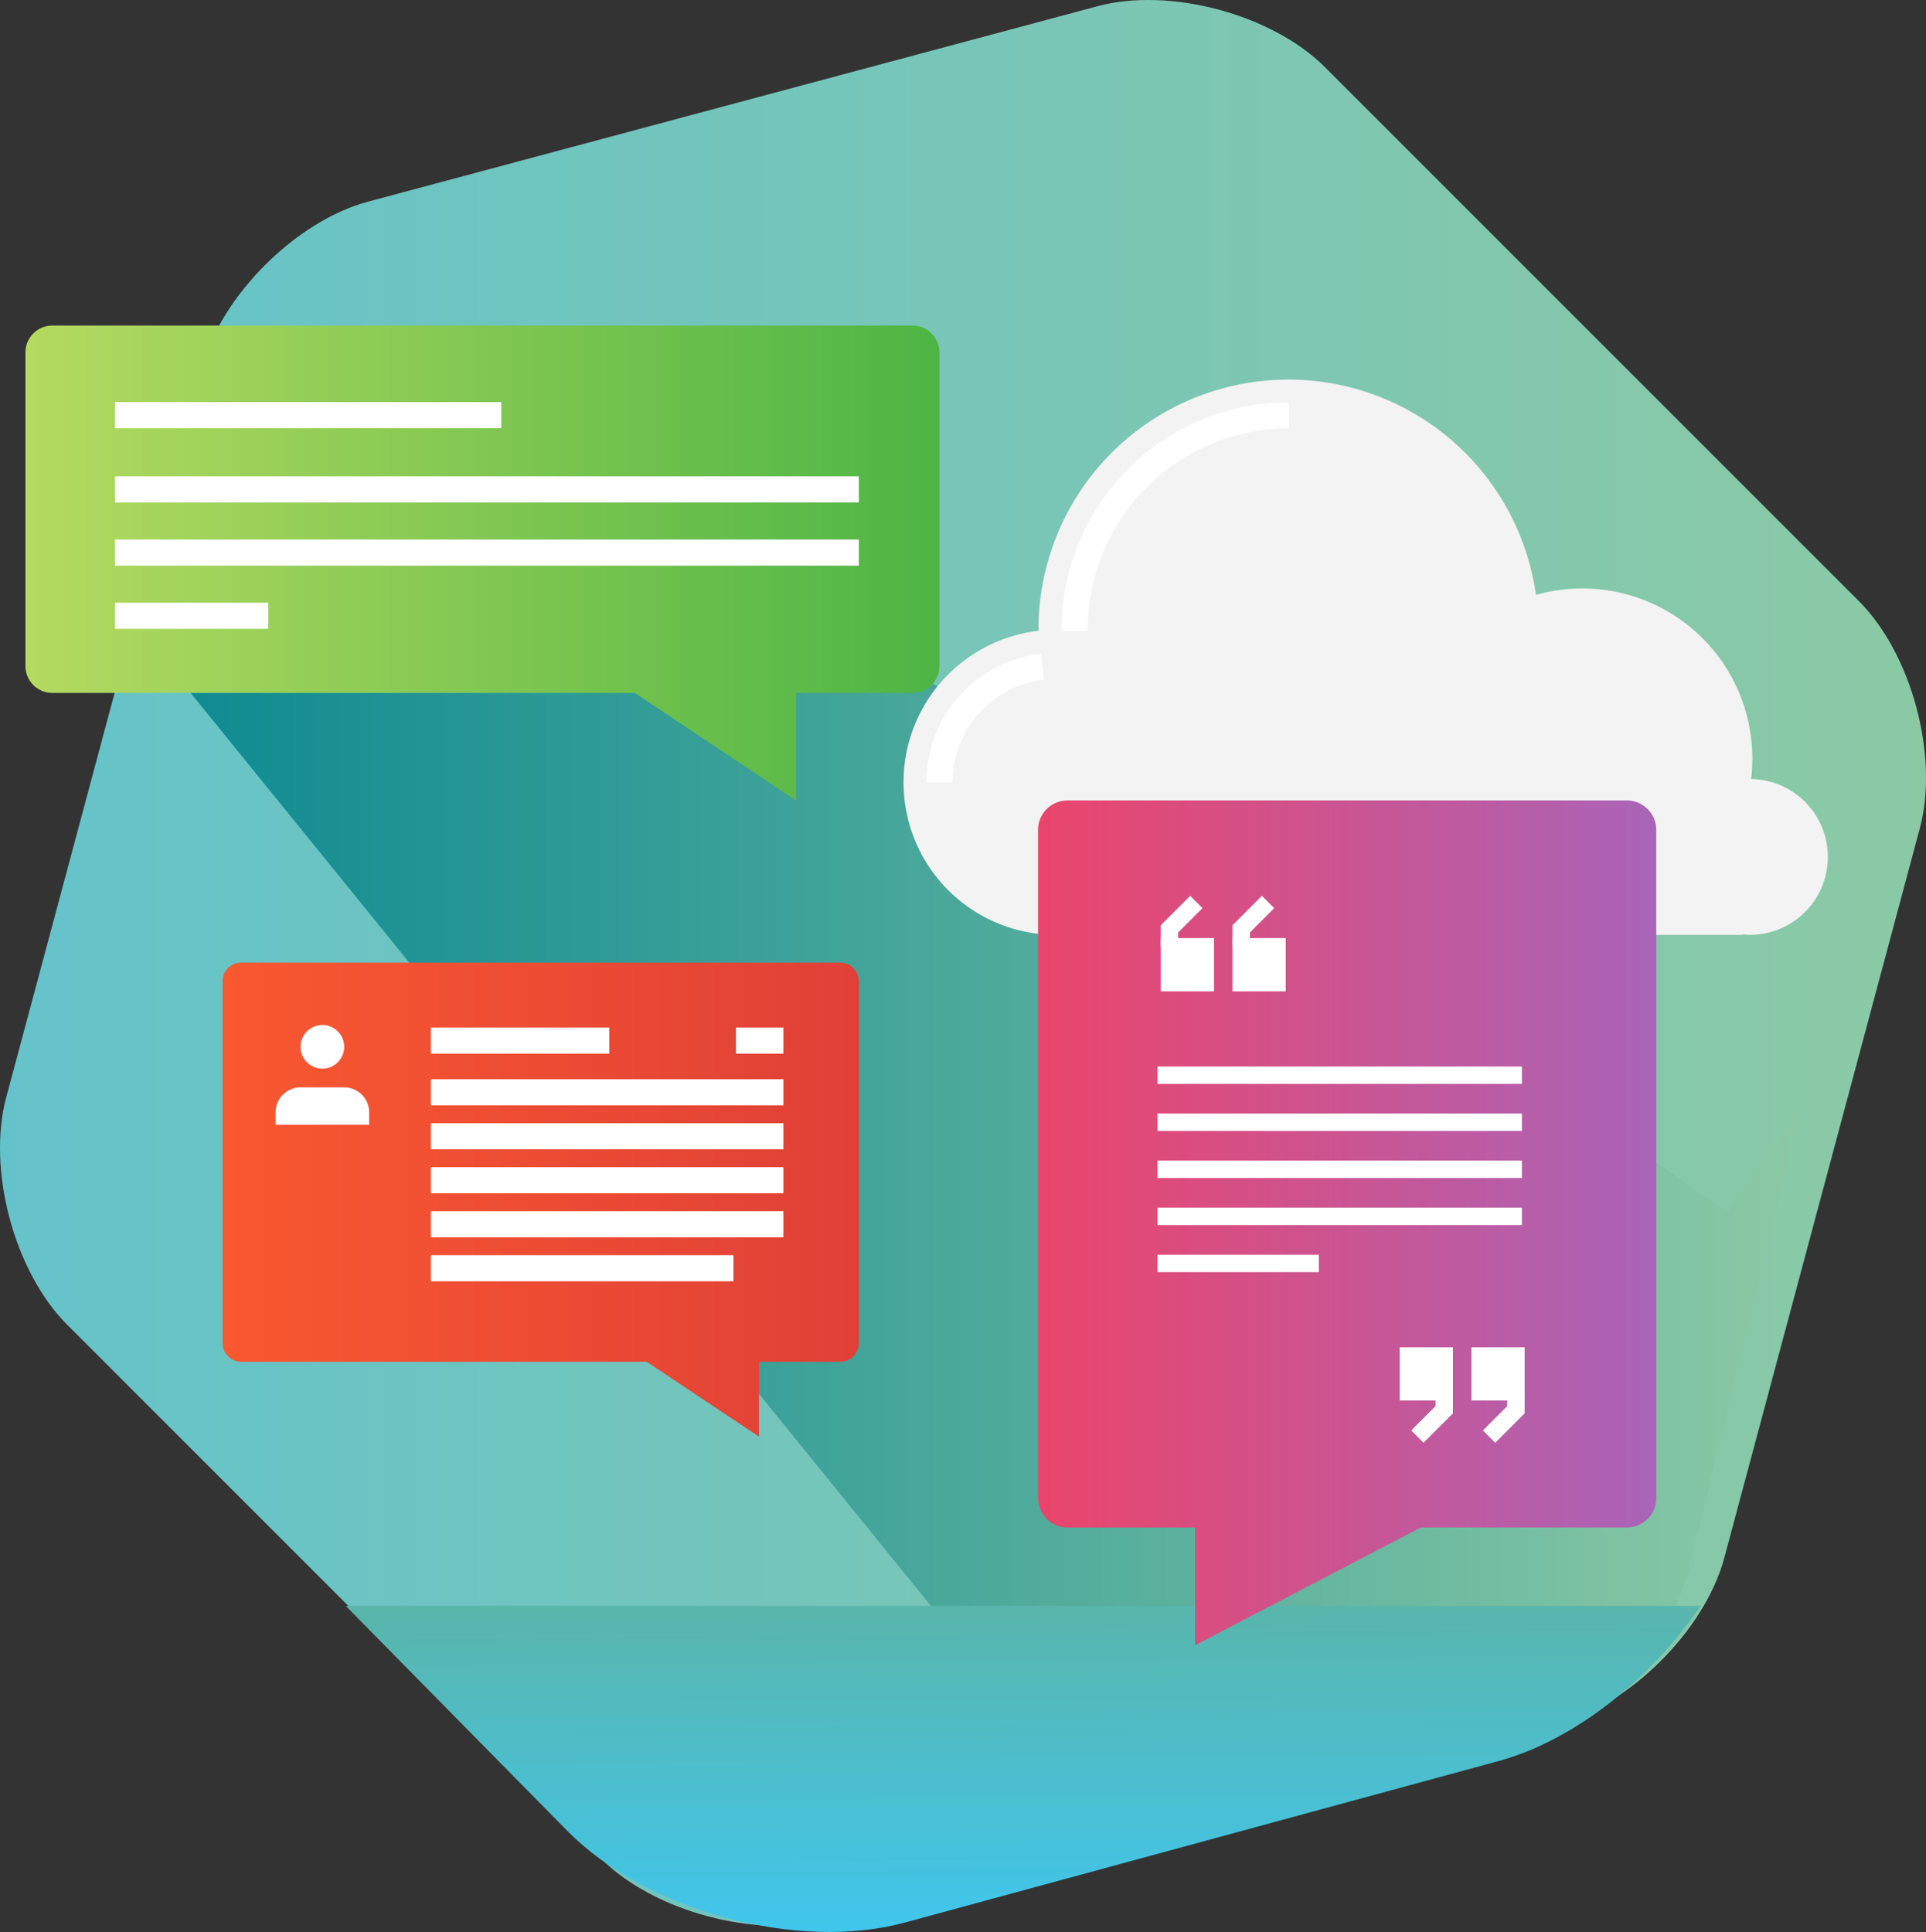 <svg xmlns="http://www.w3.org/2000/svg" xmlns:xlink="http://www.w3.org/1999/xlink" width="221.172" height="221.877" viewBox="0 0 221.172 221.877">
  <rect x="0" y="0" width="221.172" height="221.877" fill="#333333" stroke="none"/>
  <defs>
    <linearGradient id="linear-gradient" y1="0.5" x2="1" y2="0.5" gradientUnits="objectBoundingBox">
      <stop offset="0" stop-color="#64c3ca"/>
      <stop offset="1" stop-color="#8bc9a5"/>
    </linearGradient>
    <linearGradient id="linear-gradient-2" y1="0.5" x2="1" y2="0.5" gradientUnits="objectBoundingBox">
      <stop offset="0" stop-color="#0e8a91"/>
      <stop offset="1" stop-color="#8bc9a5"/>
    </linearGradient>
    <linearGradient id="linear-gradient-3" x1="0.542" y1="1.198" x2="0.492" y2="-0.207" gradientUnits="objectBoundingBox">
      <stop offset="0" stop-color="#39cbff"/>
      <stop offset="1" stop-color="#5eb29d"/>
    </linearGradient>
    <linearGradient id="linear-gradient-4" y1="0.5" x2="1" y2="0.5" gradientUnits="objectBoundingBox">
      <stop offset="0" stop-color="#b5da60"/>
      <stop offset="1" stop-color="#4db544"/>
    </linearGradient>
    <linearGradient id="linear-gradient-5" y1="0.5" x2="1" y2="0.5" gradientUnits="objectBoundingBox">
      <stop offset="0" stop-color="#ea456b"/>
      <stop offset="1" stop-color="#aa64b9"/>
    </linearGradient>
    <linearGradient id="linear-gradient-6" y1="0.5" x2="1" y2="0.5" gradientUnits="objectBoundingBox">
      <stop offset="0" stop-color="#f95830"/>
      <stop offset="1" stop-color="#e04037"/>
    </linearGradient>
  </defs>
  <g id="Group_1784" data-name="Group 1784" transform="translate(-482.162 -922.667)">
    <g id="Group_1733" data-name="Group 1733" transform="translate(482.162 922.667)">
      <g id="Group_1732" data-name="Group 1732" transform="translate(0 0)">
        <path id="Path_1624" data-name="Path 1624" d="M142.192,269.93c6.068,6.068,17.813,9.216,26.1,6.994l83.773-22.446c8.288-2.221,16.886-10.819,19.107-19.107L293.619,151.6c2.222-8.288-.926-20.033-6.993-26.1L225.3,64.172c-6.066-6.068-17.812-9.215-26.1-6.994L115.426,79.625c-8.288,2.221-16.886,10.819-19.107,19.107L73.872,182.5c-2.22,8.288.927,20.034,6.994,26.1Z" transform="translate(-73.16 -56.466)" fill="url(#linear-gradient)"/>
        <path id="Path_1625" data-name="Path 1625" d="M246.644,194.746l-58.655-41.161-51.452-30.871-68.946,9.261L177.161,267.11l49.751-14.676c6.615-1.952,13.477-9.507,15.25-16.79l12.98-53.334Z" transform="translate(-48.206 -55.483)" fill="url(#linear-gradient-2)"/>
        <g id="Group_1664" data-name="Group 1664" transform="translate(103.766 43.563)">
          <path id="Path_1694" data-name="Path 1694" d="M97.323,45.9a18.872,18.872,0,0,0,.139-2.318A19.522,19.522,0,0,0,72.61,24.76,28.7,28.7,0,0,0,15.486,28.7v.185A17.516,17.516,0,0,0,17.527,63.8H96.3v-.046c.232,0,.51.046.742.046a8.951,8.951,0,0,0,.278-17.9Z" fill="#f3f3f3"/>
          <path id="Path_1695" data-name="Path 1695" d="M42.4,33.66v-.185a24.067,24.067,0,0,1,.974-6.862A24.632,24.632,0,0,1,66.974,8.9" transform="translate(-22.741 -4.773)" fill="none" stroke="#fff" stroke-width="3"/>
          <path id="Path_1696" data-name="Path 1696" d="M8.9,84.461A13.311,13.311,0,0,1,20.723,71.2" transform="translate(-4.773 -38.187)" fill="none" stroke="#fff" stroke-width="3"/>
        </g>
        <path id="Path_1697" data-name="Path 1697" d="M78.9,231.578l25.361,25.753c9.047,9.186,26.521,13.9,38.815,10.521l68.12-18.53c8.66-2.355,17.552-9.422,23.2-17.823H78.9Z" transform="translate(-39.12 -47.069)" fill="url(#linear-gradient-3)"/>
        <g id="Group_1765" data-name="Group 1765" transform="translate(2.921 37.388)">
          <path id="Path_1834" data-name="Path 1834" d="M372.14,205.747a3.088,3.088,0,0,1-3.087,3.087H355.675v12.348l-18.524-12.348H270.265a3.087,3.087,0,0,1-3.087-3.087V169.731a3.088,3.088,0,0,1,3.087-3.087h98.788a3.088,3.088,0,0,1,3.087,3.087Z" transform="translate(-267.178 -166.644)" fill="url(#linear-gradient-4)"/>
        </g>
        <g id="Group_1766" data-name="Group 1766" transform="translate(13.211 47.679)">
          <line id="Line_251" data-name="Line 251" x2="44.347" transform="translate(0 0)" fill="none" stroke="#fff" stroke-width="3"/>
          <line id="Line_253" data-name="Line 253" x2="85.41" transform="translate(0 8.526)" fill="none" stroke="#fff" stroke-width="3"/>
          <line id="Line_254" data-name="Line 254" x2="85.41" transform="translate(0 15.784)" fill="none" stroke="#fff" stroke-width="3"/>
          <line id="Line_255" data-name="Line 255" x2="17.592" transform="translate(0 23.043)" fill="none" stroke="#fff" stroke-width="3"/>
        </g>
      </g>
    </g>
    <g id="Group_1780" data-name="Group 1780" transform="translate(601.364 1014.594)">
      <path id="Path_1840" data-name="Path 1840" d="M301.085,177.762a3.381,3.381,0,0,0,3.381,3.381h14.651v13.525l25.922-13.525H368.7a3.381,3.381,0,0,0,3.381-3.381V101.027a3.382,3.382,0,0,0-3.381-3.381H304.466a3.382,3.382,0,0,0-3.381,3.381Z" transform="translate(-301.085 -97.646)" fill="url(#linear-gradient-5)"/>
      <g id="Group_1779" data-name="Group 1779" transform="translate(13.72 11.663)">
        <g id="Group_1776" data-name="Group 1776" transform="translate(28.814 52.138)">
          <rect id="Rectangle_391" data-name="Rectangle 391" width="4.116" height="4.116" transform="translate(8.232)" fill="#fff" stroke="#fff" stroke-width="2"/>
          <path id="Path_1841" data-name="Path 1841" d="M354.505,163.646V165.7l-3.087,3.087" transform="translate(-342.157 -159.53)" fill="none" stroke="#fff" stroke-width="2"/>
          <rect id="Rectangle_392" data-name="Rectangle 392" width="4.116" height="4.116" fill="#fff" stroke="#fff" stroke-width="2"/>
          <path id="Path_1842" data-name="Path 1842" d="M346.505,163.646V165.7l-3.087,3.087" transform="translate(-342.389 -159.53)" fill="none" stroke="#fff" stroke-width="2"/>
        </g>
        <g id="Group_1777" data-name="Group 1777" transform="translate(1.373)">
          <rect id="Rectangle_393" data-name="Rectangle 393" width="4.116" height="4.116" transform="translate(0 5.145)" fill="#fff" stroke="#fff" stroke-width="2"/>
          <path id="Path_1843" data-name="Path 1843" d="M315.752,114.125v-2.058l3.087-3.087" transform="translate(-315.752 -108.98)" fill="none" stroke="#fff" stroke-width="2"/>
          <rect id="Rectangle_394" data-name="Rectangle 394" width="4.116" height="4.116" transform="translate(8.232 5.145)" fill="#fff" stroke="#fff" stroke-width="2"/>
          <path id="Path_1844" data-name="Path 1844" d="M323.752,114.125v-2.058l3.087-3.087" transform="translate(-315.52 -108.98)" fill="none" stroke="#fff" stroke-width="2"/>
        </g>
        <g id="Group_1778" data-name="Group 1778" transform="translate(0 19.894)">
          <line id="Line_258" data-name="Line 258" x2="41.848" fill="none" stroke="#fff" stroke-width="2"/>
          <line id="Line_259" data-name="Line 259" x2="41.848" transform="translate(0 5.402)" fill="none" stroke="#fff" stroke-width="2"/>
          <line id="Line_260" data-name="Line 260" x2="41.848" transform="translate(0 10.805)" fill="none" stroke="#fff" stroke-width="2"/>
          <line id="Line_261" data-name="Line 261" x2="41.848" transform="translate(0 16.207)" fill="none" stroke="#fff" stroke-width="2"/>
          <line id="Line_262" data-name="Line 262" x2="18.523" transform="translate(0 21.61)" fill="none" stroke="#fff" stroke-width="2"/>
        </g>
      </g>
    </g>
    <g id="Group_1783" data-name="Group 1783" transform="translate(507.721 1033.218)">
      <path id="Path_1845" data-name="Path 1845" d="M222.24,132.338a2.149,2.149,0,0,1-2.149,2.149h-9.312v8.6l-12.894-8.6H151.327a2.149,2.149,0,0,1-2.149-2.149V90.793a2.149,2.149,0,0,1,2.149-2.149h68.764a2.15,2.15,0,0,1,2.149,2.149Z" transform="translate(-149.178 -88.644)" fill="url(#linear-gradient-6)"/>
      <g id="Group_1781" data-name="Group 1781" transform="translate(6.088 7.163)">
        <path id="Path_1846" data-name="Path 1846" d="M168.422,112.942v-1.433a2.865,2.865,0,0,0-2.865-2.865h-5.014a2.865,2.865,0,0,0-2.865,2.865v1.433Z" transform="translate(-157.678 -101.481)" fill="#fff"/>
        <circle id="Ellipse_103" data-name="Ellipse 103" cx="2.507" cy="2.507" r="2.507" transform="translate(2.865)" fill="#fff"/>
      </g>
      <g id="Group_1782" data-name="Group 1782" transform="translate(23.927 8.954)">
        <line id="Line_263" data-name="Line 263" x2="20.483" transform="translate(0)" fill="none" stroke="#fff" stroke-width="3"/>
        <line id="Line_264" data-name="Line 264" x2="5.441" transform="translate(35.03)" fill="none" stroke="#fff" stroke-width="3"/>
        <line id="Line_265" data-name="Line 265" x2="40.47" transform="translate(0 5.935)" fill="none" stroke="#fff" stroke-width="3"/>
        <line id="Line_266" data-name="Line 266" x2="40.47" transform="translate(0 10.987)" fill="none" stroke="#fff" stroke-width="3"/>
        <line id="Line_267" data-name="Line 267" x2="40.47" transform="translate(0 16.04)" fill="none" stroke="#fff" stroke-width="3"/>
        <line id="Line_268" data-name="Line 268" x2="40.47" transform="translate(0 21.092)" fill="none" stroke="#fff" stroke-width="3"/>
        <line id="Line_269" data-name="Line 269" x2="34.74" transform="translate(0 26.145)" fill="none" stroke="#fff" stroke-width="3"/>
      </g>
    </g>
  </g>
</svg>
